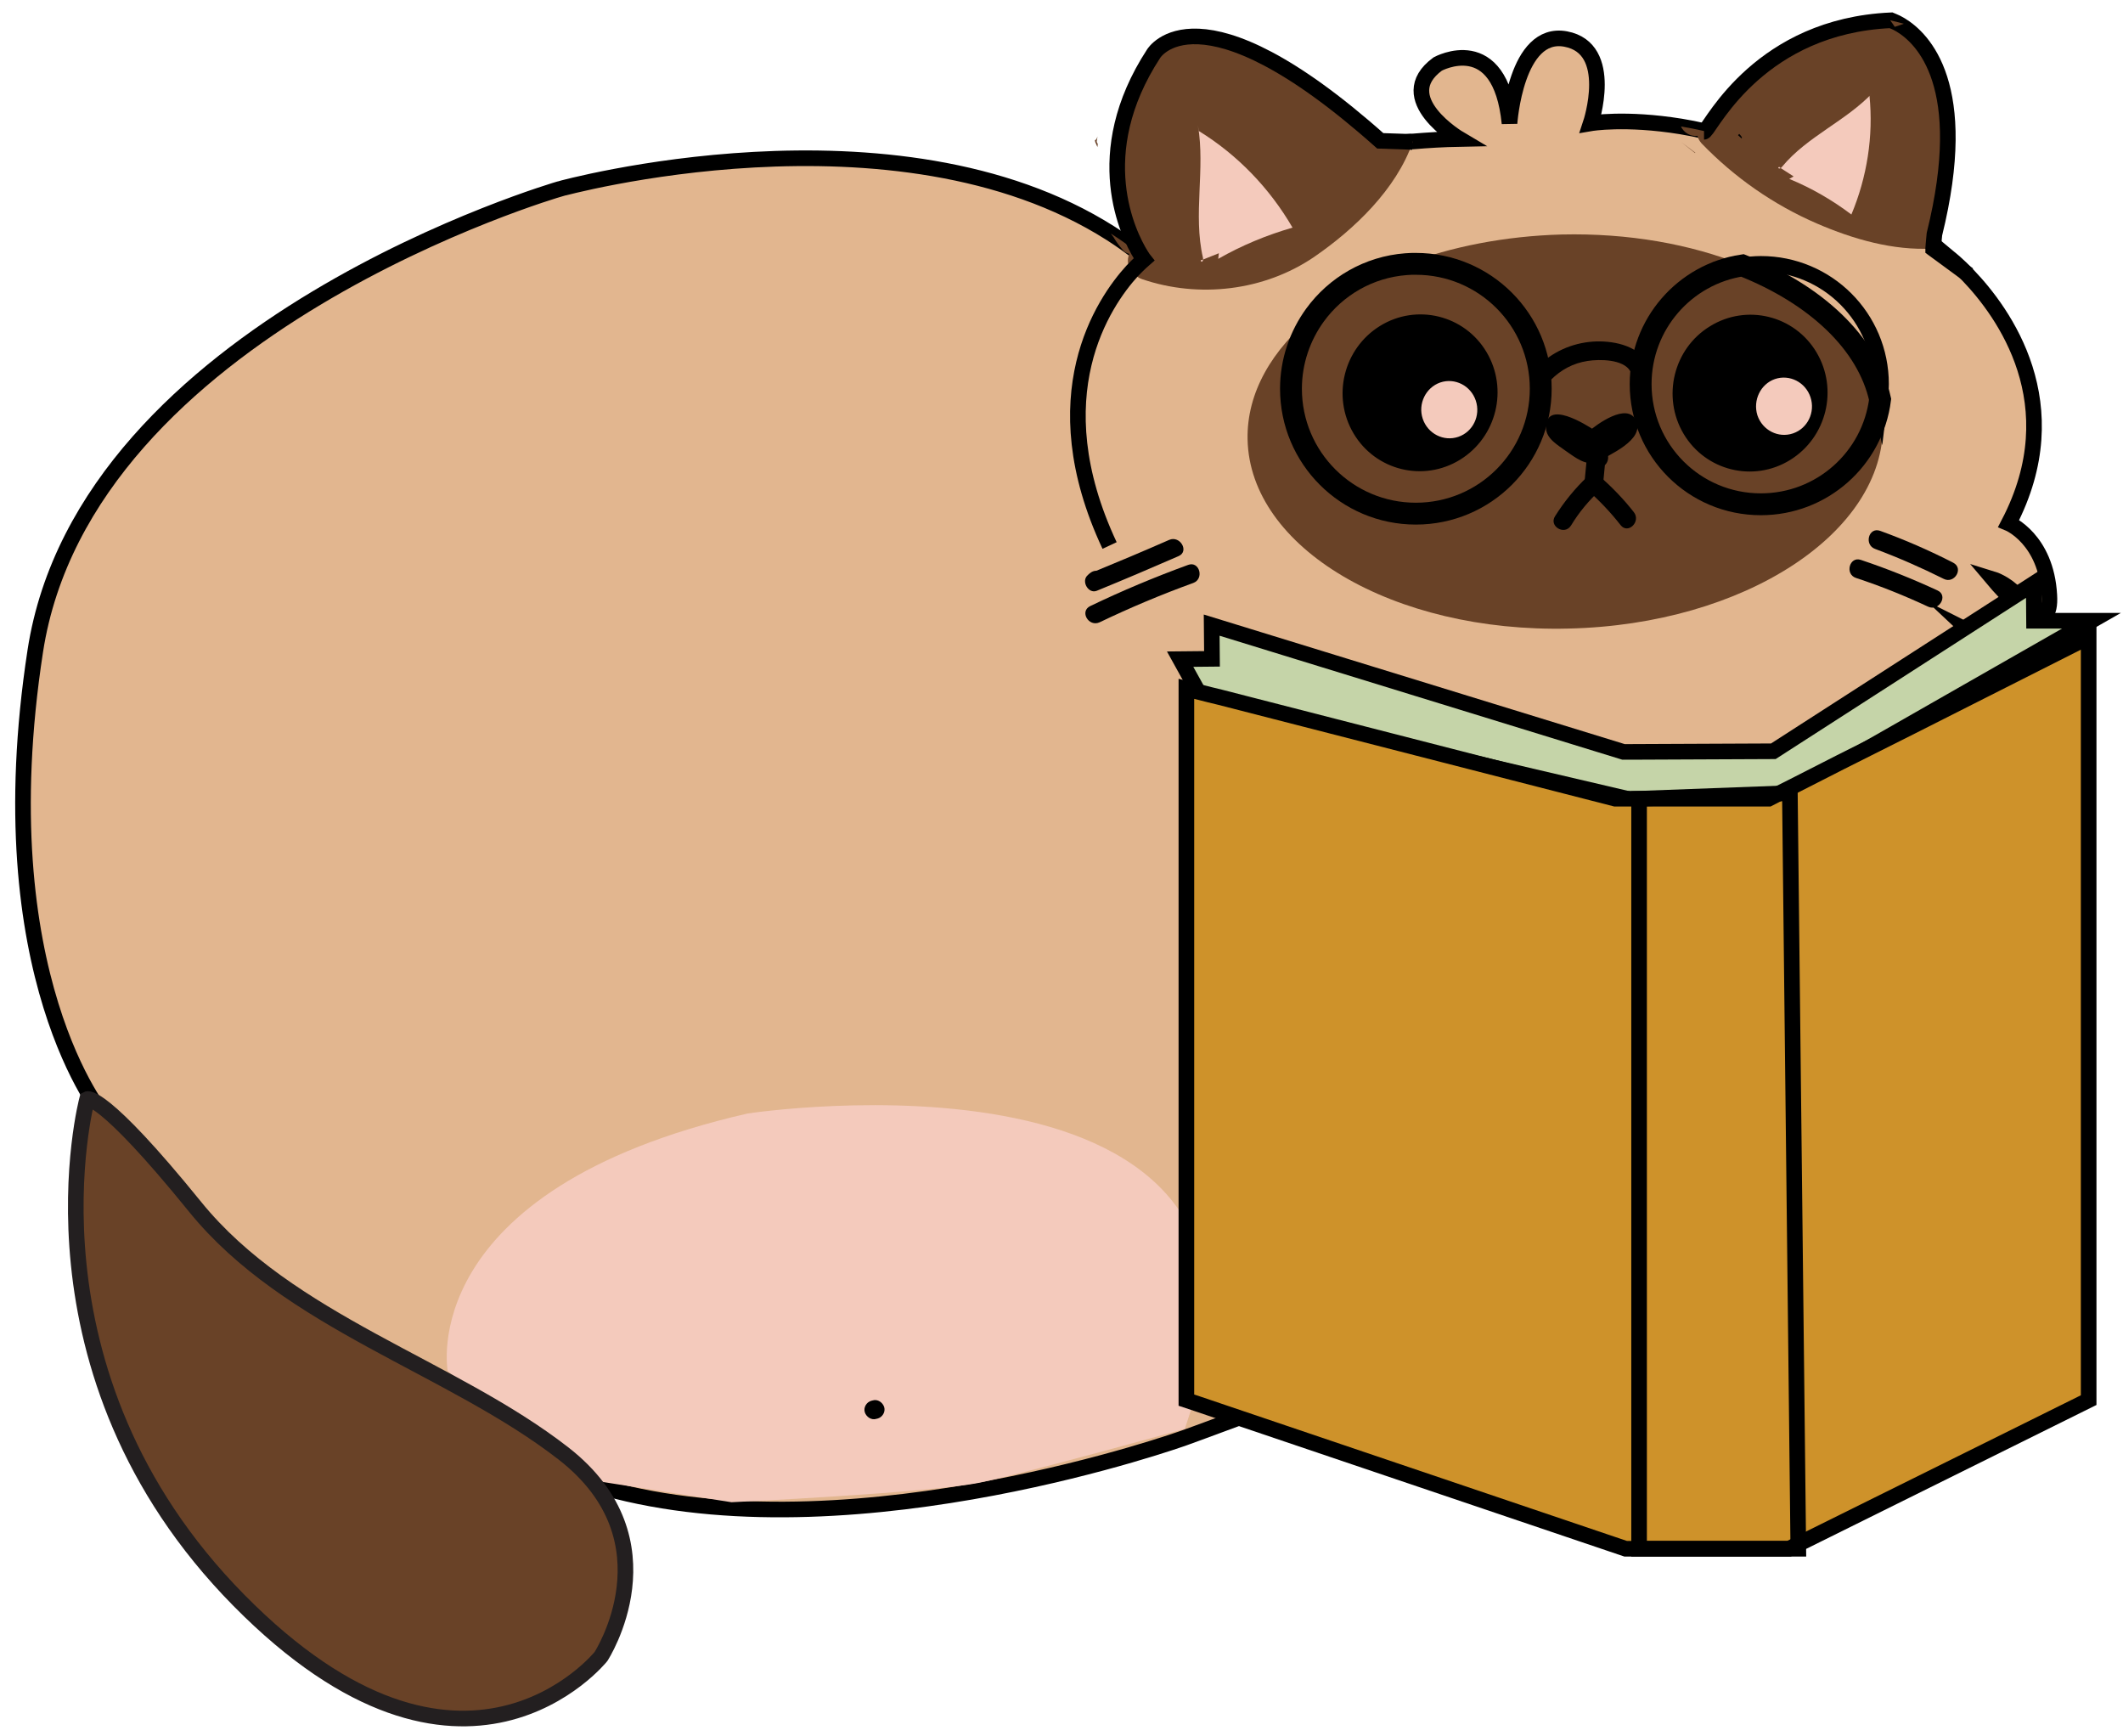 <?xml version="1.0" encoding="utf-8"?>
<!-- Generator: Adobe Illustrator 21.0.0, SVG Export Plug-In . SVG Version: 6.00 Build 0)  -->
<svg version="1.1" xmlns="http://www.w3.org/2000/svg" xmlns:xlink="http://www.w3.org/1999/xlink" x="0px" y="0px"
	 viewBox="0 0 680 556" style="enable-background:new 0 0 680 556;" xml:space="preserve">
<style type="text/css">
	.st0{fill:none;stroke:#000000;stroke-miterlimit:10;}
	.st1{fill:none;stroke:#000000;stroke-width:0.75;stroke-miterlimit:10;}
	.st2{fill:#FDE7CC;}
	.st3{fill:none;stroke:#000000;stroke-width:0.5;stroke-miterlimit:10;}
	.st4{fill:#231F20;}
	.st5{fill:#F8A080;}
	.st6{fill:#231F20;stroke:#000000;stroke-miterlimit:10;}
	.st7{fill:#FFFFFF;}
	.st8{fill:#BB6D29;}
	.st9{stroke:#000000;stroke-miterlimit:10;}
	.st10{fill:none;stroke:#000000;stroke-width:8;stroke-miterlimit:10;}
	.st11{stroke:#000000;stroke-width:8;stroke-miterlimit:10;}
	.st12{fill:#E5DB4E;}
	.st13{fill:#050100;}
	.st14{fill:none;stroke:#000000;stroke-width:2;stroke-miterlimit:10;}
	.st15{fill:#E2B68F;stroke:#000000;stroke-width:5;stroke-miterlimit:10;}
	.st16{fill:#F4CABC;}
	.st17{fill:#694227;stroke:#231F20;stroke-width:5;stroke-miterlimit:10;}
	.st18{fill:#694227;}
	.st19{fill:none;stroke:#000000;stroke-width:5;stroke-miterlimit:10;}
	.st20{fill:none;stroke:#000000;stroke-width:7;stroke-miterlimit:10;}
	.st21{fill:#C5D4A8;stroke:#000000;stroke-width:5;stroke-miterlimit:10;}
	.st22{fill:#CE922A;stroke:#000000;stroke-width:5;stroke-miterlimit:10;}
	.st23{fill:#F3CABD;}
</style>
<g id="Layer_13">
	<path class="st15" d="M355.7,74.7c3.3,2.1,6.5,4.4,9.7,6.9c0.4,0.3,0.8,0.6,1.1,0.9c0,0,1.3-1.7,4-4.3c2.9-2.8,7.3-6.5,13.4-10.6
		c5-3.3,11.3-6.9,18.7-10.1C413,53,425.7,49,441,46.6c2.6-0.4,5.3-0.8,8.1-1c0.6-0.1,1.2-0.1,1.9-0.2c0.5-0.1,1-0.1,1.6-0.1
		c4.8-0.4,9.7-0.7,14.9-0.8c0,0-22-13-7-24c0,0,20-11,23,19c0,0,2-30,18-27s8,27,8,27s11-1.9,28.9,1c2.4,0.4,5,0.9,7.6,1.5
		c8.1,1.8,17.3,4.5,27.2,8.7c7,3,14.5,6.6,22.2,11.2c7.7,4.5,15.7,9.9,23.8,16.4c0.5,0.4,1.1,0.9,1.6,1.3c1.2,1,2.4,2,3.6,3
		c0,0,2.5,1.9,6,5.6l0,0c11.3,11.8,32.9,41.2,13,79.4c0,0,12,5,13,23c0.4,6.6-2,7.7-5,6.4c-0.6-0.2-1.2-0.6-1.9-1
		c-1.8-1.1-3.7-2.7-5.4-4.4c-3.1-3-5.7-6.1-5.7-6.1s3.9,1.2,7.4,4.9c1.4,1.4,2.7,3.3,3.7,5.5c1.1,2.6,1.9,5.7,1.9,9.6
		c0,1.8-0.3,3.2-0.7,4.2c-0.8,1.7-2.2,2.3-3.9,2.2c-2.4-0.1-5.5-1.8-8.2-3.6c-4-4.2-7.2-5.8-7.2-5.8s3.3,3.1,7.2,5.8
		c1.5,1.5,3.1,3.4,4.6,5.6c0.5,0.7,1,1.5,1.5,2.3c8.2,13.1,15.6,37.2,6.6,79.3c-5.3,24.9-37,51.3-76.9,75.7
		c-15.6,9.5-32.5,18.7-49.6,27.3c-50.1,25.3-101.9,45.8-128.1,55.6c-11,4.1-17.4,6.4-17.4,6.4s-103,37-182,17s-164-120-164-120
		s-38-45-22-149s168-148,168-148S286.6,30.8,355.7,74.7"/>
	<path class="st16" d="M379.5,457.6l2-6.1c39-122.5-142-94.9-142-94.9c-107,24.5-96.1,82.5-96.1,82.5l42.6,34.4l48.3,7.6
		c0,0,63.7-3,79.7-6.3C330,471.4,379.5,457.6,379.5,457.6z"/>
	<path class="st17" d="M27.9,352c0,0-23.4,87.5,48.6,160.5s116,18,116,18s24-37-12-65s-88-42-118-79S27.9,352,27.9,352z"/>
	<path class="st18" d="M351.6,46c-0.2-0.2-0.4-0.5-0.3-0.9c0.1-0.5,0.2-0.9,0.2-1.4c-0.1,0.2-0.1,0.4-0.2,0.6
		c-0.1,0.3-0.3,0.5-0.6,0.6c0,0.2,0.1,0.4,0.1,0.6c0.2,0.5,0.5,1,0.7,1.6C351.6,46.7,351.6,46.3,351.6,46z"/>
	<path class="st18" d="M452.6,45.3c0,0.1,0,0.1-0.1,0.2c-5.3,15.2-18.8,28-31.6,36.8c-16,10.9-36.9,13.3-55.1,7.1
		c-1.2-0.4-2.1-1.1-2.6-2c-0.2-0.1-0.4-0.3-0.6-0.5c-1.4-1.4-1.7-3.6-0.9-5.6c-0.8-0.2-1.6-0.6-2.2-1.4c-1.1-1.3-2-2.5-2.8-3.9
		c-0.3-0.4-0.6-0.8-0.9-1.2c3.3,2.1,6.5,4.4,9.7,6.9c-3.9-6.3-16.8-32.2,4.1-64.4c0,0,14.3-24,72.6,27.9l8.8,0.3
		C451.5,45.3,452,45.3,452.6,45.3z"/>
	<path class="st18" d="M619.5,75c11.8-47.7-3.7-62.8-10.8-67l1.1-0.4l-4.3-1.2c0,0,0,0,0,0.1c0,0,0,0,0,0
		C564.2,8.4,548.7,39.2,546,42c-2.7-0.6-5.2-1.1-7.6-1.5c0.9,1.9,3,3.3,5.3,3c0.2,0.8,0.6,1.6,1.3,2.4c10.5,10.9,23.1,19.7,37,25.7
		c11.6,5,24.4,8.7,37,8c0.6,0,1.2-0.1,1.7-0.1c-0.5-0.4-1.1-0.9-1.6-1.3L619.5,75z M557.1,42.9c0.3,0.3,0.6,0.7,0.8,1
		c0,0.2,0,0.3,0,0.5c-0.4-0.4-0.8-0.7-1.2-1.1C556.8,43.1,557,43,557.1,42.9z"/>
	<path class="st19" d="M452.5,45.5l-1.5-0.1l-8.9-0.3c-58.3-51.9-72.6-27.9-72.6-27.9c-21,32.2-8,58.1-4.1,64.4c0.6,1,1,1.5,1,1.5
		s-1.5,1.3-3.8,3.7c-9.1,10-29.7,39.9-7.2,87.9"/>
	<path class="st19" d="M545.8,42.2c0.1,0,0.1-0.1,0.3-0.2c2.7-2.8,18.1-33.6,59.5-35.5c0,0,0,0,0,0c0.2,0.1,1.4,0.4,3.2,1.5
		c7.1,4.3,22.6,19.3,10.8,67l-0.3,3.2l-0.1,1.4l0,0.1l11.3,8.3l0,0"/>
</g>
<g id="Layer_8_copy">
	<path class="st18" d="M603.1,135.8c0.6,34.8-44.4,64.2-100.6,65.5c-56.2,1.4-102.2-25.8-102.9-60.6c-0.3-14.9,7.8-28.8,21.5-39.9
		c8-6.5,17.9-12,29.2-16.3c14.7-5.5,31.7-8.9,49.9-9.4c21.4-0.5,41.3,3.1,57.8,9.7c23.5,9.4,40.1,24.8,44.1,42.9
		C602.8,130.5,603.1,133.1,603.1,135.8z"/>
	<g>
		<path class="st18" d="M538.5,45.5c1.5,1.1,3,2.3,4.5,3.4c0,0,0,0.1-0.1,0.1L538.5,45.5z"/>
	</g>
	<g>
		<path class="st18" d="M606,86.5L606,86.5c1.2,0.5,2.3,1,3.4,1.5C608.2,87.5,607.1,87,606,86.5z"/>
	</g>
	<g>
		<path class="st18" d="M609.8,7.6L608.7,8c-0.6,0.2-1.2,0.4-1.8,0.6c-0.5-0.7-0.9-1.4-1.4-2c0,0,0,0,0-0.1L609.8,7.6z"/>
	</g>
</g>
<g id="Layer_4">
	<g id="Layer_7">
	</g>
	<g>
		<path class="st16" d="M384.9,83.3c-0.3-0.4-0.4,0.7,0.1,0.5c0.4-0.2,0.4-0.8,0.3-1.3c-3.2-13.8,0.8-28.4-1.6-42.3l0.2,1.7
			c12.4,7.6,22.8,18.4,30.1,31c-8.3,2.4-16.3,5.7-23.8,10c0.1-0.6,0.1-1.2,0.2-1.8L384.9,83.3z"/>
	</g>
	<path class="st9" d="M539.7,138.7c6.9,11.6,21.9,15.3,33.4,8.2c11.5-7.1,15.2-22.2,8.3-33.8s-21.9-15.3-33.4-8.2
		C536.5,111.9,532.8,127.1,539.7,138.7z"/>
	<path class="st9" d="M434,138.6c6.9,11.6,21.9,15.3,33.4,8.2c11.5-7.1,15.2-22.2,8.3-33.8c-6.9-11.6-21.9-15.3-33.4-8.2
		S427.1,127,434,138.6z"/>
	<path class="st16" d="M562.9,133c1.6,4.8,6.7,7.4,11.4,5.8s7.2-6.8,5.6-11.6c-1.6-4.8-6.7-7.4-11.4-5.8
		C563.9,123,561.4,128.2,562.9,133z"/>
	<path class="st16" d="M455.7,134.1c1.6,4.8,6.7,7.4,11.4,5.8c4.7-1.6,7.2-6.8,5.6-11.6c-1.6-4.8-6.7-7.4-11.4-5.8
		C456.7,124.1,454.1,129.3,455.7,134.1z"/>
	<g>
		<path class="st16" d="M570,53.6c0.1-0.4-0.7,0.1-0.3,0.3s0.8-0.1,1.1-0.5c8-9.7,20.6-14.7,29.1-23.8l-1.1,1.1
			c1.3,12.9-0.8,26.1-5.8,38c-6.1-4.6-12.8-8.5-19.9-11.4c0.5-0.3,0.9-0.5,1.4-0.8L570,53.6z"/>
	</g>
</g>
<g id="Layer_8">
	<g>
		<g>
			<path d="M280.7,454.4c0.1,0,0.2-0.1,0.4-0.1c1.5-0.4,2.6-2.1,2.1-3.7c-0.5-1.5-2.1-2.6-3.7-2.1c-0.1,0-0.2,0.1-0.4,0.1
				c-1.5,0.4-2.6,2.1-2.1,3.7C277.5,453.8,279.1,454.9,280.7,454.4L280.7,454.4z"/>
		</g>
	</g>
	<g>
		<g>
			<path d="M503.2,168.3c2.6-4.3,5.7-8,9.4-11.4c-1.4,0-2.8,0-4.2,0c3.9,3.4,7.5,7.2,10.7,11.3c2.4,3,6.6-1.2,4.2-4.2
				c-3.2-4.1-6.8-7.8-10.7-11.3c-1.2-1.1-3-1.2-4.2,0c-4,3.8-7.4,8-10.3,12.6C496,168.5,501.1,171.6,503.2,168.3L503.2,168.3z"/>
		</g>
	</g>
	<g>
		<g>
			<path d="M513,143.7c-0.3-0.1-0.6-0.2-0.9-0.3c-2-0.6-3.6,1-3.8,2.9c-0.3,3.1-0.6,6.3-0.9,9.4c-0.2,1.6,1.5,3,3,3
				c1.7,0,2.8-1.4,3-3c0.3-3.1,0.6-6.3,0.9-9.4c-1.3,1-2.5,1.9-3.8,2.9c0.3,0.1,0.6,0.2,0.9,0.3C515.1,150.6,516.7,144.8,513,143.7
				L513,143.7z"/>
		</g>
	</g>
	<g>
		<path d="M510.2,139.2l-0.3-0.2c-1.9-0.8-3.5-2.2-5.3-3.4c-1.8-1.1-3.9-1.9-5.9-1.3c-0.6,0.2-1.2,0.5-1.5,1
			c-0.7,0.9-0.5,2.3,0.1,3.3s1.5,1.7,2.5,2.4c3.1,2.3,6.2,4.7,9.9,6l1.8-0.5c-0.2,0-0.3,0.1-0.5,0.1c2.9-2.1,6.6-3,9.1-5.6
			c0.7-0.8,1.3-1.7,1.9-2.6c0.7-1,1.3-2.3,0.7-3.4c-0.4-0.7-1.2-1.1-1.9-1.2c-0.8-0.1-1.6,0.1-2.3,0.4c-3.2,1-6.2,2.7-8.6,4.9
			L510.2,139.2z"/>
		<g>
			<path d="M510.9,137.9c-2.9-1.9-15.8-10.1-15.7-0.9c0,3.5,3.9,5.6,6.3,7.4c3.2,2.2,6.3,4.8,10.2,3.7c1.9-0.5,1.1-3.4-0.8-2.9
				c-0.2,0-0.3,0.1-0.5,0.1c0.4,0.9,0.8,1.8,1.2,2.7c3.5-2.3,15.4-7,12.4-13.4c-2.8-5.9-12.7,1.4-15.3,3.7c-1.1,0.9,0.1,3,1.5,2.5
				c0.1-0.1,0.3-0.1,0.4-0.2c1.8-0.7,1-3.6-0.8-2.9c-0.1,0.1-0.3,0.1-0.4,0.2c0.5,0.8,1,1.7,1.5,2.5c1.6-1.4,3.3-2.6,5.2-3.5
				c1.6-1.6,2.8-1.6,3.7-0.1c1.5,1,1.3,2.1-0.8,3.3c-2.4,2.4-6,3.5-8.8,5.3c-1.4,0.9-0.5,3.2,1.2,2.7c0.2,0,0.3-0.1,0.5-0.1
				c-0.3-1-0.5-1.9-0.8-2.9c-2.6,0.7-8.6-2.8-10.2-5.1c-2.2-1.2-1.2-2.3,3.1-3.2c0.9,0.6,1.7,1.2,2.6,1.8c1,0.6,2,1.1,3,1.8
				C511,141.5,512.6,138.9,510.9,137.9z"/>
		</g>
	</g>
	<path class="st20" d="M493.5,124.5c0,22.1-17.9,40-40,40s-40-17.9-40-40c0-8.8,2.9-17,7.7-23.6c6.7-9.2,17.2-15.4,29.2-16.3
		c1-0.1,2.1-0.1,3.1-0.1C475.6,84.5,493.5,102.4,493.5,124.5z"/>
	<path class="st15" d="M602.5,123c0,1.7-0.1,3.3-0.3,4.9c-4-18.1-20.6-33.6-44.1-42.9c1.9-0.3,3.9-0.5,5.9-0.5
		C585.3,84.5,602.5,101.7,602.5,123z"/>
	<path class="st20" d="M602.2,127.9c-2.4,19-18.6,33.6-38.2,33.6c-21.3,0-38.5-17.2-38.5-38.5c0-19.2,14.1-35.2,32.6-38
		C581.6,94.3,598.2,109.8,602.2,127.9z"/>
	<g>
		<g>
			<path d="M496.7,121.7c3.3-3.3,7.2-5.4,11.8-6.1c3.8-0.6,11.5-0.6,13.7,3.3c1.9,3.3,7.1,0.3,5.2-3c-3.2-5.5-11.3-6.9-17.2-6.5
				c-6.8,0.5-13,3.3-17.8,8.1C489.7,120.2,493.9,124.4,496.7,121.7L496.7,121.7z"/>
		</g>
	</g>
	<polyline class="st21" points="385.2,224.1 378,211.1 388.2,211 388.1,200.2 520,240.8 522.9,240.8 568,240.6 651.4,186.9
		651.5,198.8 669.9,198.8 570.1,255.8 522.1,256 388.4,224.7 	"/>
	<polygon class="st22" points="669,204 669,448.4 576,494.5 573,496 520.7,496 383.6,449.6 380,448.4 380,220.6 387.5,222.5
		390.8,223.3 517.4,255.8 566.5,255.8 569.8,254.1 574,252 589.5,244.1 612.4,232.6 	"/>
	<polygon class="st19" points="525,255.8 525,496 576,496 573.3,254 	"/>
	<g>
		<path class="st23" d="M351.3,185.7c-0.3,0.2-0.6,0.5-0.8,0.7c8.5-3.5,17-7.1,25.5-10.8"/>
		<g>
			<path d="M349.2,183.5c-0.3,0.2-0.6,0.5-0.8,0.7c-2.2,1.9,0.2,6.1,2.9,5c8.8-3.6,17.5-7.3,26.2-11.1c3.5-1.5,0.5-6.7-3-5.2
				c-8.2,3.6-16.5,7.1-24.8,10.5c1,1.7,1.9,3.3,2.9,5c0.3-0.2,0.6-0.5,0.8-0.7C356.4,185.3,352.2,181.1,349.2,183.5L349.2,183.5z"/>
		</g>
	</g>
	<g>
		<g>
			<path d="M352.2,199.3c9.8-4.7,19.8-8.9,30-12.6c3.6-1.3,2-7.1-1.6-5.8c-10.7,3.9-21.2,8.3-31.4,13.2
				C345.7,195.8,348.7,200.9,352.2,199.3L352.2,199.3z"/>
		</g>
	</g>
	<g>
		<g>
			<path d="M594.5,185.1c7.9,2.6,15.6,5.7,23.1,9.2c3.5,1.6,6.5-3.6,3-5.2c-8-3.7-16.2-7-24.6-9.8
				C592.4,178.1,590.8,183.9,594.5,185.1L594.5,185.1z"/>
		</g>
	</g>
	<g>
		<g>
			<path d="M600.6,175.8c7.5,2.8,14.8,6,22,9.6c3.4,1.7,6.5-3.4,3-5.2c-7.6-3.9-15.4-7.3-23.4-10.2
				C598.5,168.7,597,174.5,600.6,175.8L600.6,175.8z"/>
		</g>
	</g>
</g>
</svg>
